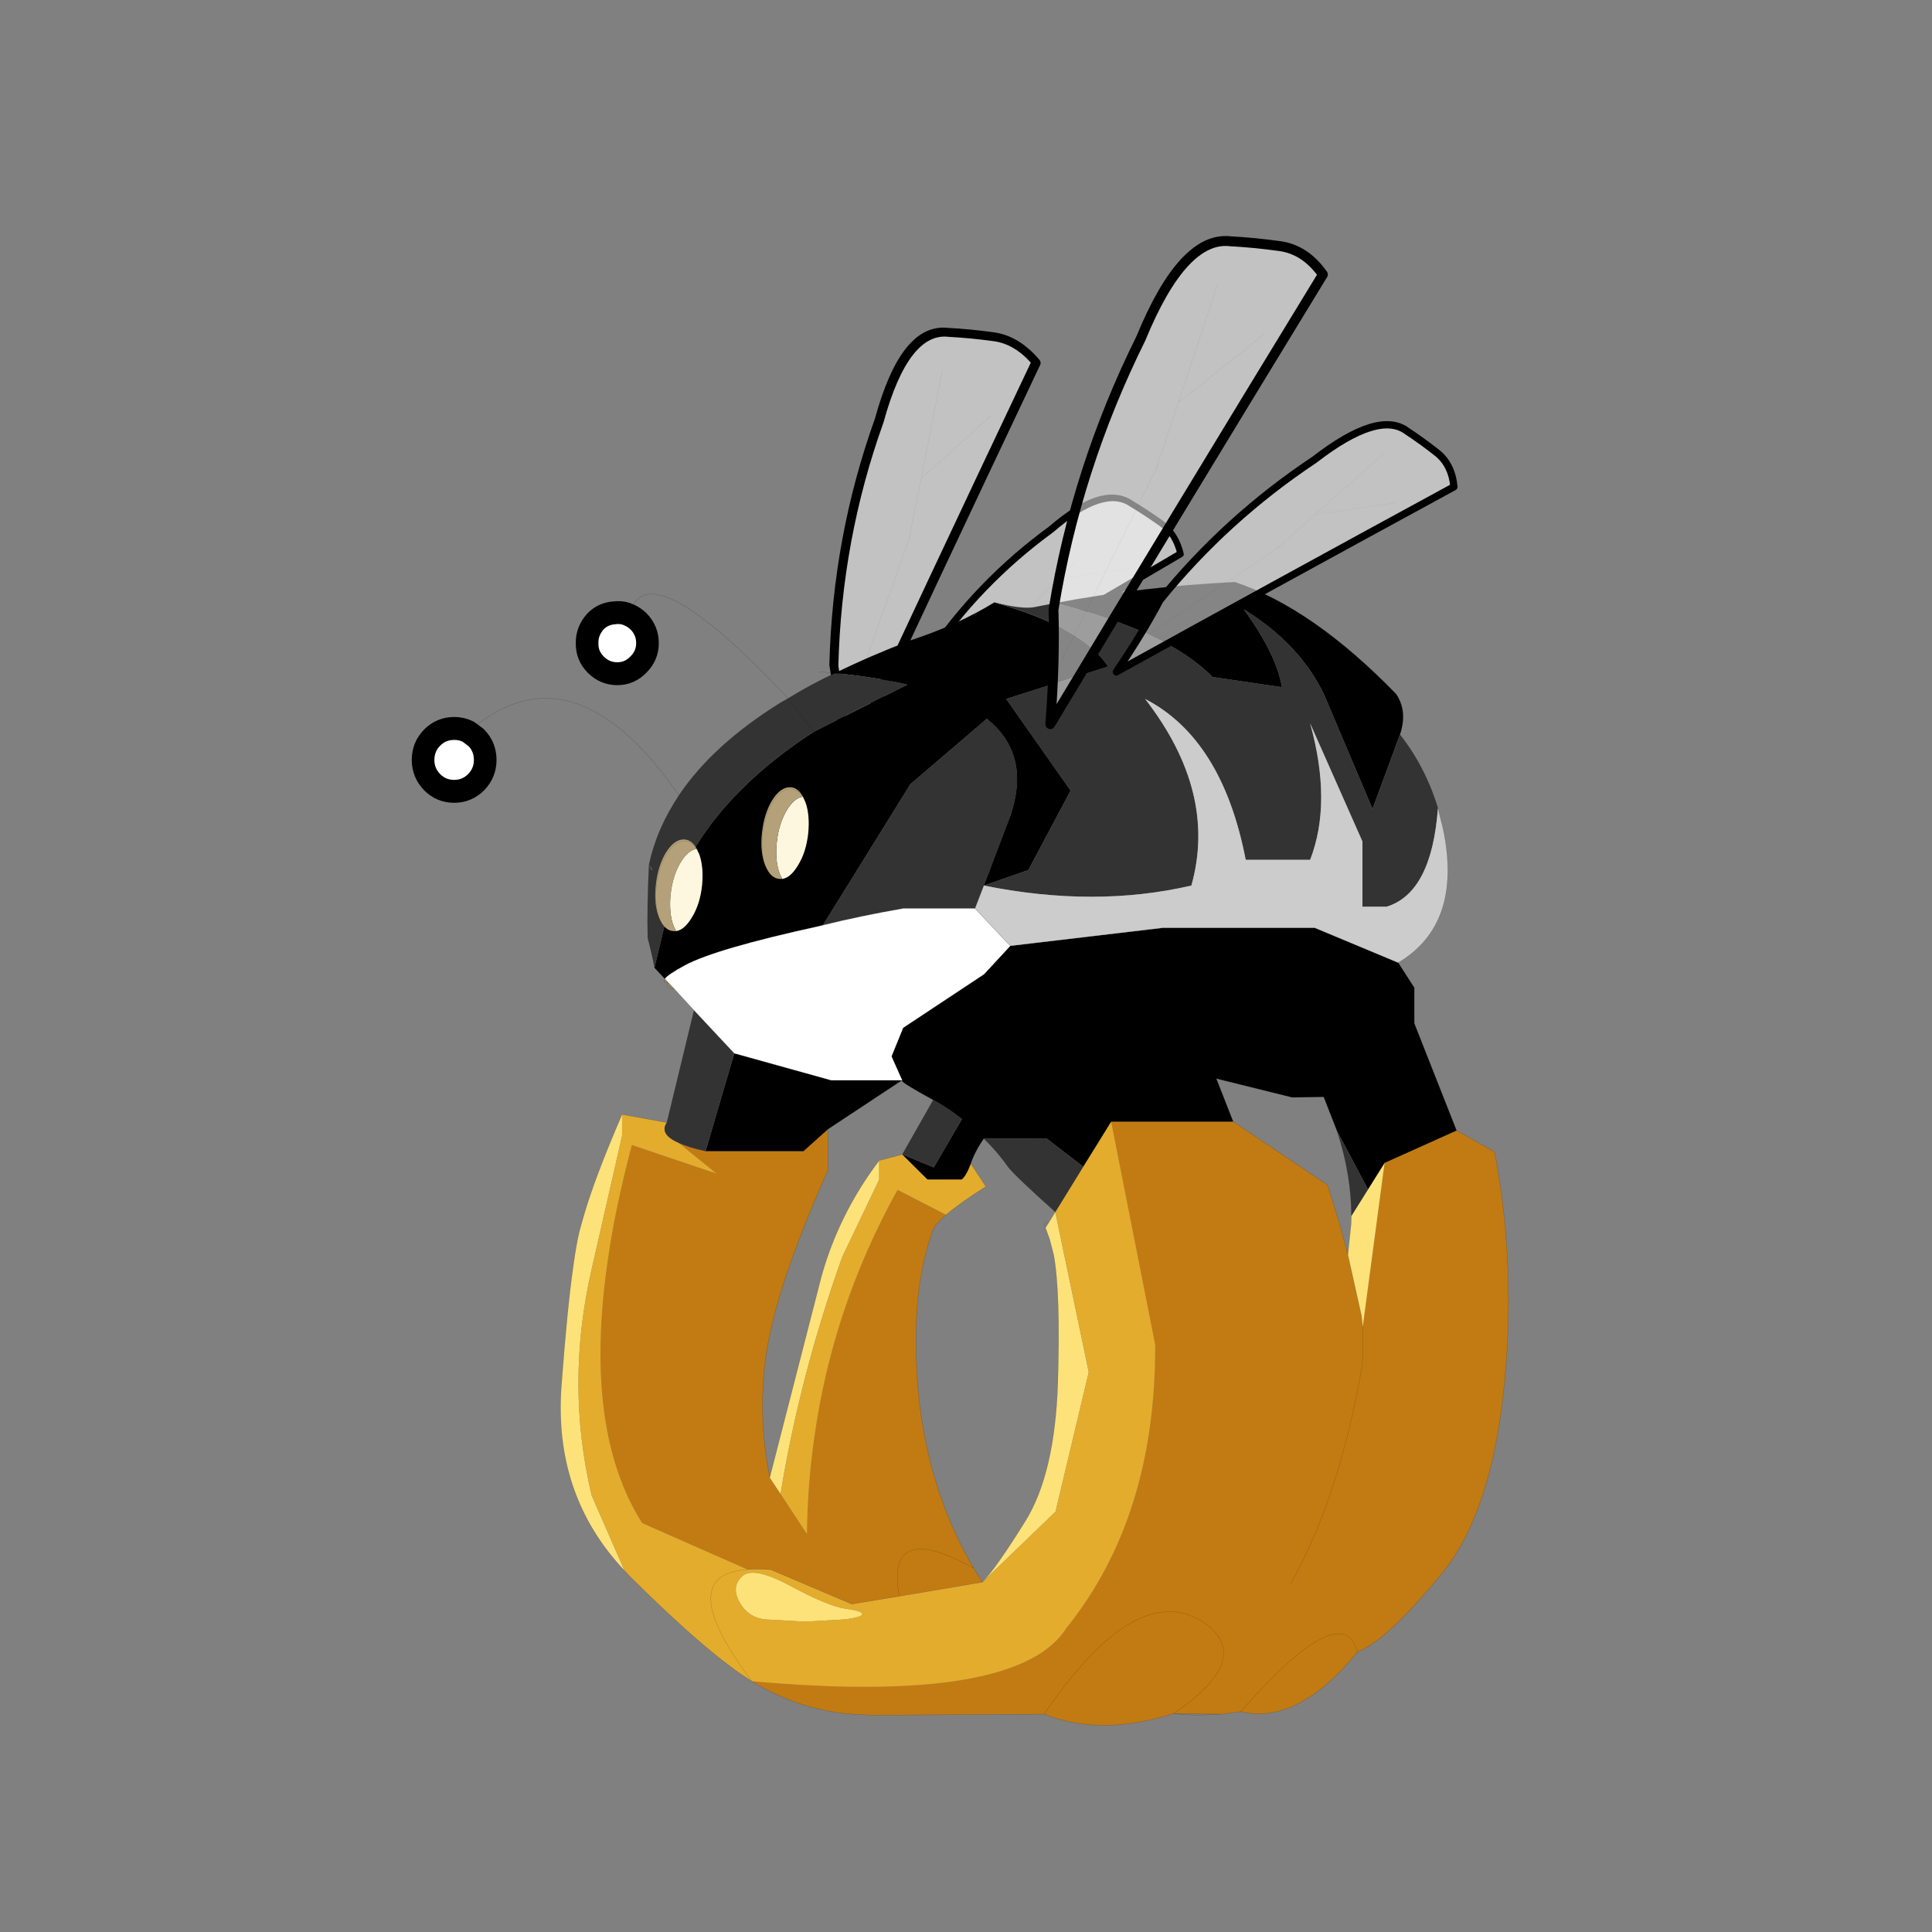 <?xml version="1.0" encoding="UTF-8" standalone="no"?>
<svg xmlns:xlink="http://www.w3.org/1999/xlink" height="440.0px" width="440.0px" xmlns="http://www.w3.org/2000/svg">
  <rect width="100%" height="100%" fill="#808080" stroke="none"/>
  <g transform="matrix(10.0, 0.0, 0.0, 10.0, 0.0, 0.0)">
    <use height="44.0" transform="matrix(0.909, 0.0, 0.0, 0.909, 2.0, 2.0)" width="44.0" xlink:href="#sprite0"/>
  </g>
  <defs>
    <g id="sprite0" transform="matrix(1.0, 0.0, 0.0, 1.0, 0.0, 0.0)">
      <use height="44.0" transform="matrix(1.0, 0.0, 0.0, 1.0, 0.0, 0.0)" width="44.0" xlink:href="#shape0"/>
      <use height="113.95" transform="matrix(0.33, 0.0, 0.0, 0.334, 8.119, 2.95)" width="83.2" xlink:href="#sprite1"/>
    </g>
    <g id="shape0" transform="matrix(1.0, 0.0, 0.0, 1.0, 0.0, 0.0)">
      <path d="M44.0 44.0 L0.0 44.0 0.0 0.0 44.0 0.0 44.0 44.0" fill="#43adca" fill-opacity="0.0" fill-rule="evenodd" stroke="none"/>
    </g>
    <g id="sprite1" transform="matrix(1.0, 0.0, 0.0, 1.0, 0.85, 0.45)">
      <use height="298.45" transform="matrix(0.382, 0.0, 0.0, 0.382, -0.859, -0.458)" width="217.95" xlink:href="#sprite2"/>
    </g>
    <g id="sprite2" transform="matrix(1.0, 0.0, 0.0, 1.0, 2.25, 1.2)">
      <use height="214.35" transform="matrix(0.442, 0.114, -0.055, 0.426, 89.152, 17.358)" width="77.05" xlink:href="#sprite3"/>
      <use height="214.35" transform="matrix(0.261, 0.229, -0.198, 0.229, 132.668, 48.029)" width="77.05" xlink:href="#sprite3"/>
      <use height="224.5" transform="matrix(1.0, 0.0, 0.0, 1.0, -2.25, 72.75)" width="217.95" xlink:href="#sprite4"/>
      <use height="214.35" transform="matrix(0.471, 0.126, -0.126, 0.471, 144.588, -1.197)" width="77.05" xlink:href="#sprite3"/>
      <use height="214.35" transform="matrix(0.254, 0.254, -0.254, 0.254, 188.03, 32.776)" width="77.05" xlink:href="#sprite3"/>
    </g>
    <g id="sprite3" transform="matrix(1.0, 0.0, 0.0, 1.0, -14.0, 3.85)">
      <use height="214.35" transform="matrix(1.0, 0.0, 0.0, 1.0, 14.0, -3.85)" width="77.05" xlink:href="#shape1"/>
    </g>
    <g id="shape1" transform="matrix(1.0, 0.0, 0.0, 1.0, -14.0, 3.85)">
      <path d="M45.45 69.95 L48.65 19.35 45.45 69.95 72.3 34.0 45.45 69.95 43.6 98.25 44.05 96.1 43.6 98.25 45.45 69.95 M49.3 1.65 Q58.7 -0.35 69.1 -1.65 79.5 -3.0 89.05 4.85 54.3 120.4 28.5 208.5 23.7 182.85 17.85 163.65 12.15 106.35 24.0 49.0 29.95 4.35 49.3 1.65 M43.6 98.25 L26.45 182.2 43.6 98.25" fill="#ffffff" fill-opacity="0.522" fill-rule="evenodd" stroke="none"/>
      <path d="M72.3 34.0 L45.45 69.95 43.6 98.25 44.05 96.1 M48.65 19.35 L45.45 69.95 M26.45 182.2 L43.6 98.25" fill="none" stroke="#000000" stroke-linecap="round" stroke-linejoin="round" stroke-opacity="0.251" stroke-width="0.05"/>
      <path d="M49.3 1.65 Q58.7 -0.35 69.1 -1.65 79.5 -3.0 89.05 4.85 54.3 120.4 28.5 208.5 23.7 182.85 17.85 163.65 12.15 106.35 24.0 49.0 29.95 4.35 49.3 1.65" fill="none" stroke="#000000" stroke-linecap="round" stroke-linejoin="round" stroke-width="4.0"/>
    </g>
    <g id="sprite4" transform="matrix(1.0, 0.0, 0.0, 1.0, 2.25, 0.0)">
      <use height="224.5" transform="matrix(1.0, 0.0, 0.0, 1.0, -2.25, 0.0)" width="217.95" xlink:href="#shape2"/>
      <use height="18.3" transform="matrix(1.0, 0.0, 0.0, 1.0, 67.25, 40.3)" width="9.5" xlink:href="#sprite5"/>
      <use height="18.3" transform="matrix(1.0, 0.0, 0.0, 1.0, 46.15, 50.55)" width="9.5" xlink:href="#sprite5"/>
    </g>
    <g id="shape2" transform="matrix(1.0, 0.0, 0.0, 1.0, 2.25, 0.0)">
      <path d="M46.0 75.75 L46.0 75.7 Q45.25 73.15 44.65 69.9 L46.0 75.7 46.0 75.75" fill="#f2e4c1" fill-rule="evenodd" stroke="none"/>
      <path d="M79.5 67.4 L79.35 67.45 78.8 67.55 79.55 67.25 79.45 67.35 79.5 67.4 M79.35 67.45 L79.45 67.35 79.35 67.45" fill="#b5a179" fill-rule="evenodd" stroke="none"/>
      <path d="M49.95 79.9 Q47.85 79.75 48.75 78.65 47.45 78.6 48.05 77.9 L48.75 78.65 49.95 79.9" fill="#8f7f5f" fill-rule="evenodd" stroke="none"/>
      <path d="M95.15 97.85 L95.2 97.8 95.25 97.85 95.15 97.85 95.25 97.85 95.15 97.9 95.15 97.85" fill="#6b3a0b" fill-rule="evenodd" stroke="none"/>
      <path d="M205.4 107.7 L212.95 111.9 Q214.15 118.1 214.85 124.5 216.15 136.9 215.5 149.75 213.8 180.85 202.7 194.4 191.55 207.95 185.75 210.05 L185.7 210.05 Q182.65 199.2 162.5 221.8 182.65 199.2 185.7 210.05 L185.7 210.1 Q173.8 224.5 162.5 221.8 L158.85 222.3 149.15 222.2 Q142.85 224.15 137.2 224.45 129.8 224.8 123.45 222.3 L90.55 222.5 89.15 222.5 85.1 222.3 Q74.5 221.4 65.35 215.85 107.8 219.6 122.5 210.5 126.0 208.3 127.9 205.35 145.65 183.5 145.5 149.75 L136.75 105.95 161.0 105.95 179.75 118.4 182.2 126.15 183.8 132.1 184.05 133.2 186.5 144.05 186.75 146.3 191.1 114.05 205.4 107.7 M172.45 196.65 Q182.1 179.8 186.65 153.85 186.95 149.5 186.75 146.3 186.95 149.5 186.65 153.85 182.1 179.8 172.45 196.65 M80.45 107.45 L80.45 115.5 Q76.45 124.35 73.75 131.7 70.25 141.15 68.85 148.05 67.75 153.15 67.55 158.35 67.1 166.95 68.9 175.85 L71.05 179.05 76.3 186.95 Q76.4 177.3 77.75 168.05 80.45 148.8 88.45 130.95 91.1 125.05 94.3 119.35 L103.95 124.25 Q101.75 126.1 101.3 127.25 L100.3 130.35 Q97.95 138.35 97.95 148.95 97.95 174.35 109.4 193.6 104.4 190.9 101.05 190.15 92.65 188.35 94.65 199.15 92.65 188.35 101.05 190.15 104.4 190.9 109.4 193.6 L111.15 196.4 94.65 199.15 85.2 200.7 69.15 193.95 Q66.5 193.75 64.45 193.9 L43.55 184.8 Q31.85 166.55 36.65 133.6 L37.25 129.65 Q38.8 120.6 41.5 110.55 L58.3 116.15 50.75 110.1 Q52.7 111.0 56.15 111.75 L75.6 111.75 80.45 107.45 M149.15 222.2 Q164.8 211.7 155.85 204.8 144.05 196.2 128.2 215.9 125.85 218.8 123.45 222.3 125.85 218.8 128.2 215.9 144.05 196.2 155.85 204.8 164.8 211.7 149.15 222.2" fill="#c27b12" fill-rule="evenodd" stroke="none"/>
      <path d="M40.05 194.15 Q25.85 179.3 27.5 157.75 28.65 142.45 29.9 133.95 30.45 130.05 31.05 127.55 L31.9 124.55 Q34.1 117.0 39.55 104.55 L39.55 108.75 33.5 134.95 Q28.25 157.5 33.5 179.35 L40.05 194.15 M191.1 114.05 L186.75 146.3 186.5 144.05 184.05 133.2 183.8 132.1 184.45 126.05 184.5 124.45 187.8 119.25 191.1 114.05 M68.9 175.85 L78.6 138.55 Q79.5 134.85 80.8 131.35 84.35 121.8 90.65 113.6 L90.65 117.35 83.3 132.55 Q74.9 155.8 71.05 179.05 L68.9 175.85 M73.15 197.2 Q80.6 201.15 83.95 201.6 87.3 202.05 87.3 202.65 87.3 203.25 83.95 203.7 L75.9 204.15 67.85 203.7 Q64.5 203.25 62.85 200.25 61.2 197.2 63.45 195.2 65.7 193.2 73.15 197.2 M123.7 126.8 L124.35 125.8 125.65 123.7 132.3 155.15 125.7 182.55 111.15 196.4 Q113.85 193.7 119.7 184.4 125.55 175.1 126.15 157.3 126.7 139.55 125.35 132.2 L124.55 129.1 123.7 126.8" fill="#fde279" fill-rule="evenodd" stroke="none"/>
      <path d="M65.35 215.85 Q56.6 210.5 41.2 195.35 L40.05 194.15 33.5 179.35 Q28.25 157.5 33.5 134.95 L39.55 108.75 39.55 104.55 48.45 106.15 Q46.9 108.4 50.75 110.1 L58.3 116.15 41.5 110.55 Q38.8 120.6 37.25 129.65 L36.65 133.6 Q31.85 166.55 43.55 184.8 L64.45 193.9 Q66.5 193.75 69.15 193.95 L85.2 200.7 94.65 199.15 111.15 196.4 125.7 182.55 132.3 155.15 125.65 123.7 131.2 114.8 136.75 105.95 145.5 149.75 Q145.65 183.5 127.9 205.35 126.0 208.3 122.5 210.5 107.8 219.6 65.35 215.85 56.0 203.6 57.35 198.15 58.25 194.35 64.45 193.9 58.25 194.35 57.35 198.15 56.0 203.6 65.35 215.85 M90.65 113.6 L95.25 112.4 100.25 117.3 107.05 117.3 Q107.95 116.6 108.85 114.2 L111.85 118.7 Q106.6 122.0 103.95 124.25 L94.3 119.35 Q91.1 125.05 88.45 130.95 80.45 148.8 77.75 168.05 76.4 177.3 76.3 186.95 L71.05 179.05 Q74.9 155.8 83.3 132.55 L90.65 117.35 90.65 113.6 M73.15 197.2 Q65.7 193.2 63.45 195.2 61.2 197.2 62.85 200.25 64.5 203.25 67.85 203.7 L75.9 204.15 83.95 203.7 Q87.3 203.25 87.3 202.65 87.3 202.05 83.95 201.6 80.6 201.15 73.15 197.2" fill="#e3ac2d" fill-rule="evenodd" stroke="none"/>
      <path d="M79.6 67.35 L79.5 67.4 79.45 67.35 79.55 67.25 79.6 67.35" fill="#812c07" fill-rule="evenodd" stroke="none"/>
      <path d="M95.15 97.9 L95.25 97.85 95.15 97.9" fill="#a83113" fill-rule="evenodd" stroke="none"/>
      <path d="M193.8 74.75 L197.0 79.65 197.0 86.65 205.4 107.7 191.1 114.05 187.8 119.25 181.65 107.8 179.0 101.1 172.75 101.2 157.65 97.5 154.25 89.05 163.15 82.45 159.3 75.7 163.15 82.45 154.25 89.05 157.65 97.5 161.0 105.95 136.75 105.95 131.2 114.8 123.9 109.25 111.45 109.3 111.45 109.25 110.5 108.35 107.1 105.45 110.5 108.35 111.45 109.25 Q109.6 111.95 108.85 114.2 107.95 116.6 107.05 117.3 L100.25 117.3 95.25 112.4 101.5 114.95 107.1 105.45 Q104.35 103.3 101.4 101.7 95.35 98.45 95.15 97.9 L95.25 97.85 95.2 97.8 93.1 93.15 95.4 87.55 111.45 77.05 116.7 71.45 147.1 67.9 177.2 67.9 193.8 74.75 M48.05 77.9 L46.0 75.75 46.0 75.7 49.0 63.3 49.45 61.65 Q56.05 43.3 77.65 29.4 L96.25 20.15 Q89.95 18.65 81.85 17.9 88.75 14.55 97.05 11.4 106.3 8.4 113.55 4.0 131.2 8.95 136.15 16.6 L115.9 22.95 128.7 40.95 120.3 56.55 111.45 59.6 116.7 45.95 117.1 44.7 Q120.45 33.5 112.05 26.85 L96.85 39.7 79.55 67.25 78.8 67.55 Q58.2 72.0 52.05 75.25 48.7 77.05 48.05 77.9 M125.55 4.15 Q142.9 0.9 161.35 0.0 176.85 5.15 193.4 22.0 195.7 25.4 194.15 29.95 L188.7 44.55 179.1 22.15 Q174.25 12.15 163.1 5.35 169.6 14.15 170.7 20.65 L156.9 18.65 Q147.95 9.6 125.55 4.15 M112.05 26.85 Q106.6 22.55 96.25 20.15 106.6 22.55 112.05 26.85 M95.15 97.85 L80.45 107.45 75.6 111.75 56.15 111.75 61.85 92.55 81.15 97.85 95.15 97.85" fill="#000000" fill-rule="evenodd" stroke="none"/>
      <path d="M194.15 29.95 Q199.2 36.3 201.7 44.4 200.45 61.05 191.5 63.75 L186.7 63.75 186.7 50.95 176.3 27.75 Q180.7 43.35 176.3 54.55 L163.5 54.55 Q158.85 30.8 143.5 22.95 157.9 41.3 152.7 59.6 133.55 64.0 111.45 59.6 L109.7 64.1 95.4 64.1 Q86.75 65.6 79.6 67.35 L79.55 67.25 96.85 39.7 112.05 26.85 Q120.45 33.5 117.1 44.7 L116.75 45.6 116.7 45.95 111.45 59.6 120.3 56.55 128.7 40.95 115.9 22.95 136.15 16.6 Q131.2 8.95 113.55 4.0 119.2 5.45 121.7 4.9 L125.55 4.15 Q147.95 9.6 156.9 18.65 L170.7 20.65 Q169.6 14.15 163.1 5.35 174.25 12.15 179.1 22.15 L188.7 44.55 194.15 29.95 M48.45 106.15 L53.85 84.1 61.85 92.55 56.15 111.75 Q52.7 111.0 50.75 110.1 46.9 108.4 48.45 106.15 M44.65 69.9 Q44.5 63.75 44.9 55.55 46.4 48.5 50.85 41.9 57.5 32.05 70.95 23.75 L72.55 22.85 77.65 29.4 Q56.05 43.3 49.45 61.65 L49.0 63.3 46.0 75.7 44.65 69.9 M181.65 107.8 L187.8 119.25 184.5 124.45 Q184.5 116.4 181.65 107.8 M81.85 17.9 Q89.95 18.65 96.25 20.15 L77.65 29.4 72.55 22.85 Q77.15 20.05 81.85 17.9 M101.4 101.7 Q104.35 103.3 107.1 105.45 L101.5 114.95 95.25 112.4 101.4 101.7 M111.45 109.3 L123.9 109.25 131.2 114.8 125.65 123.7 Q117.65 116.6 116.35 114.95 114.05 111.75 111.45 109.3 M44.9 55.55 L45.5 56.7 45.45 56.3 44.9 55.55" fill="#333333" fill-rule="evenodd" stroke="none"/>
      <path d="M53.85 84.1 L49.95 79.9 48.75 78.65 48.05 77.9 Q48.7 77.05 52.05 75.25 58.2 72.0 78.8 67.55 L79.35 67.45 79.5 67.4 79.6 67.35 Q86.75 65.6 95.4 64.1 L109.7 64.1 116.7 71.45 111.45 77.05 95.4 87.55 93.1 93.15 95.2 97.8 95.15 97.85 81.15 97.85 61.85 92.55 53.85 84.1 M9.0 29.4 L10.55 30.55 Q12.35 32.35 12.35 34.95 12.35 37.45 10.55 39.3 8.7 41.1 6.2 41.1 3.6 41.1 1.8 39.3 0.0 37.45 0.0 34.95 0.0 32.35 1.8 30.55 3.6 28.75 6.2 28.75 7.7 28.75 9.0 29.4 M41.0 6.5 Q41.95 6.9 42.8 7.7 44.6 9.5 44.6 12.0 44.6 14.45 42.8 16.2 41.05 18.0 38.6 18.0 36.1 18.0 34.3 16.2 32.55 14.45 32.6 12.0 32.55 9.6 34.3 7.7 35.8 6.2 38.0 6.05 L38.6 6.0 Q39.9 5.95 41.0 6.5" fill="#ffffff" fill-rule="evenodd" stroke="none"/>
      <path d="M201.7 44.4 L202.75 48.55 Q206.65 67.2 193.8 74.75 L177.2 67.9 147.1 67.9 116.7 71.45 109.7 64.1 111.45 59.6 Q133.55 64.0 152.7 59.6 157.9 41.3 143.5 22.95 158.85 30.8 163.5 54.55 L176.3 54.55 Q180.7 43.35 176.3 27.75 L186.7 50.95 186.7 63.75 191.5 63.75 Q200.45 61.05 201.7 44.4" fill="#cccccc" fill-rule="evenodd" stroke="none"/>
      <path d="M194.15 29.95 Q199.2 36.3 201.7 44.4 L202.75 48.55 Q206.65 67.2 193.8 74.75 L197.0 79.65 197.0 86.65 205.4 107.7 212.95 111.9 Q214.15 118.1 214.85 124.5 216.15 136.9 215.5 149.75 213.8 180.85 202.7 194.4 191.55 207.95 185.75 210.05 L185.7 210.1 Q173.8 224.5 162.5 221.8 L158.85 222.3 154.25 222.5 151.1 222.4 150.25 222.3 149.15 222.2 Q142.85 224.15 137.2 224.45 129.8 224.8 123.45 222.3 L90.55 222.5 89.15 222.5 85.1 222.3 Q74.5 221.4 65.35 215.85 56.6 210.5 41.2 195.35 L40.05 194.15 Q25.85 179.3 27.5 157.75 28.65 142.45 29.9 133.95 30.45 130.05 31.05 127.55 L31.9 124.55 Q34.1 117.0 39.55 104.55 L48.45 106.15 53.85 84.1 49.95 79.9 Q47.85 79.75 48.75 78.65 47.45 78.6 48.05 77.9 L46.0 75.75 46.0 75.7 Q45.25 73.15 44.65 69.9 44.5 63.75 44.9 55.55 46.4 48.5 50.85 41.9 29.7 11.65 9.0 29.4 M194.15 29.95 Q195.7 25.4 193.4 22.0 176.85 5.15 161.35 0.0 142.9 0.9 125.55 4.15 M111.45 59.6 L109.7 64.1 116.7 71.45 147.1 67.9 177.2 67.9 193.8 74.75 M205.4 107.7 L191.1 114.05 M186.75 146.3 Q186.95 149.5 186.65 153.85 182.1 179.8 172.45 196.65 M187.8 119.25 L191.1 114.05 M157.65 97.5 L172.75 101.2 179.0 101.1 181.65 107.8 M187.8 119.25 L184.5 124.45 184.45 126.05 183.8 132.1 184.05 133.2 186.5 144.05 186.75 146.3 M184.5 124.45 Q184.5 116.4 181.65 107.8 M183.8 132.1 L182.2 126.15 179.75 118.4 161.0 105.95 136.75 105.95 M113.55 4.0 Q119.2 5.45 121.7 4.9 L125.55 4.15 M113.55 4.0 Q106.3 8.4 97.05 11.4 88.75 14.55 81.85 17.9 89.95 18.65 96.25 20.15 106.6 22.55 112.05 26.85 120.45 33.5 117.1 44.7 L116.75 45.6 116.7 45.95 111.45 59.6 M95.15 97.85 L95.25 97.85 95.15 97.85 95.15 97.9 Q95.35 98.45 101.4 101.7 104.35 103.3 107.1 105.45 L110.5 108.35 111.45 109.25 111.45 109.3 M95.4 87.55 L111.45 77.05 M131.2 114.8 L136.75 105.95 M95.15 97.85 L80.45 107.45 80.45 115.5 Q76.45 124.35 73.75 131.7 70.25 141.15 68.85 148.05 67.75 153.15 67.55 158.35 67.1 166.95 68.9 175.85 L78.6 138.55 Q79.5 134.85 80.8 131.35 84.35 121.8 90.65 113.6 L95.25 112.4 101.4 101.7 M95.15 97.85 L81.15 97.85 61.85 92.55 M56.15 111.75 L75.6 111.75 80.45 107.45 M109.7 64.1 L95.4 64.1 Q86.75 65.6 79.6 67.35 L79.5 67.4 79.35 67.45 78.8 67.55 Q58.2 72.0 52.05 75.25 48.7 77.05 48.05 77.9 L48.75 78.65 49.95 79.9 M157.65 97.5 L154.25 89.05 163.15 82.45 159.3 75.7 M72.55 22.85 Q44.3 -6.85 41.0 6.5 M38.0 6.05 L38.6 6.0 M72.55 22.85 L70.95 23.75 Q57.5 32.05 50.85 41.9 M72.55 22.85 L77.65 29.4 M79.45 67.35 L79.35 67.45 M79.55 67.25 L78.8 67.55 M79.55 67.25 L79.45 67.35 M53.85 84.1 L61.85 92.55 M64.45 193.9 Q66.5 193.75 69.15 193.95 L85.2 200.7 94.65 199.15 Q92.65 188.35 101.05 190.15 104.4 190.9 109.4 193.6 97.95 174.35 97.95 148.95 97.95 138.35 100.3 130.35 L101.3 127.25 Q101.75 126.1 103.95 124.25 106.6 122.0 111.85 118.7 L108.85 114.2 Q107.95 116.6 107.05 117.3 L100.25 117.3 95.25 112.4 M56.15 111.75 Q52.7 111.0 50.75 110.1 46.9 108.4 48.45 106.15 M125.65 123.7 Q117.65 116.6 116.35 114.95 114.05 111.75 111.45 109.3 M131.2 114.8 L125.65 123.7 M124.35 125.8 Q123.15 125.6 123.7 126.8 L124.35 125.8 125.65 123.7 M111.15 196.4 L94.65 199.15 M123.7 126.8 L124.55 129.1 125.35 132.2 Q126.7 139.55 126.15 157.3 125.55 175.1 119.7 184.4 113.85 193.7 111.15 196.4 L109.4 193.6 M108.85 114.2 Q109.6 111.95 111.45 109.25 M81.85 17.9 Q77.15 20.05 72.55 22.85 M161.0 105.95 L157.65 97.5 M81.85 17.9 L78.6 17.6 M123.45 222.3 Q125.85 218.8 128.2 215.9 144.05 196.2 155.85 204.8 164.8 211.7 149.15 222.2 L158.85 222.3 M64.45 193.9 Q58.25 194.35 57.35 198.15 56.0 203.6 65.35 215.85 M185.7 210.05 L185.7 210.1 M162.5 221.8 Q182.65 199.2 185.7 210.05" fill="none" stroke="#000000" stroke-linecap="round" stroke-linejoin="round" stroke-opacity="0.353" stroke-width="0.05"/>
      <path d="M95.25 97.85 L95.2 97.8" fill="none" stroke="#00ff00" stroke-linecap="round" stroke-linejoin="round" stroke-width="0.05"/>
      <path d="M9.0 29.4 L10.55 30.55 Q12.35 32.35 12.35 34.95 12.35 37.45 10.55 39.3 8.7 41.1 6.2 41.1 3.6 41.1 1.8 39.3 0.0 37.45 0.0 34.95 0.0 32.35 1.8 30.55 3.6 28.75 6.2 28.75 7.7 28.75 9.0 29.4 M41.0 6.5 Q41.95 6.9 42.8 7.7 44.6 9.5 44.6 12.0 44.6 14.45 42.8 16.2 41.05 18.0 38.6 18.0 36.1 18.0 34.3 16.2 32.55 14.45 32.6 12.0 32.55 9.6 34.3 7.7 35.8 6.2 38.0 6.05 M38.6 6.0 Q39.9 5.95 41.0 6.5" fill="none" stroke="#000000" stroke-linecap="round" stroke-linejoin="round" stroke-width="4.5"/>
    </g>
    <g id="sprite5" transform="matrix(1.0, 0.0, 0.0, 1.0, 1.05, 0.0)">
      <use height="18.3" transform="matrix(1.0, 0.0, 0.0, 1.0, -1.05, 0.0)" width="9.5" xlink:href="#shape3"/>
    </g>
    <g id="shape3" transform="matrix(1.0, 0.0, 0.0, 1.0, 1.05, 0.0)">
      <path d="M7.7 2.9 L7.15 1.85 7.7 2.9 Q8.6 5.45 8.25 9.0 7.85 12.75 6.2 15.35 4.75 17.75 3.1 18.0 L2.65 17.15 Q1.6 14.55 2.0 10.8 2.4 7.05 4.05 4.4 5.5 2.1 7.15 1.85 L7.2 1.85 7.55 2.6 7.7 2.9" fill="#fef7e0" fill-rule="evenodd" stroke="none"/>
      <path d="M7.2 1.85 L7.15 1.85 Q6.15 0.3 4.7 0.3 L4.35 0.35 Q2.65 0.55 1.2 2.9 -0.45 5.55 -0.85 9.3 -1.2 12.85 -0.3 15.35 -1.2 12.85 -0.85 9.3 -0.45 5.55 1.2 2.9 2.65 0.55 4.35 0.35 L4.7 0.3 Q6.15 0.3 7.15 1.85 5.5 2.1 4.05 4.4 2.4 7.05 2.0 10.8 1.6 14.55 2.65 17.15 L3.1 18.0 2.7 18.0 Q0.8 18.0 -0.3 15.35 -1.35 12.75 -0.95 9.0 -0.55 5.25 1.05 2.6 2.7 0.0 4.6 0.0 6.2 0.0 7.2 1.85" fill="#b5a179" fill-rule="evenodd" stroke="none"/>
      <path d="M7.15 1.85 L7.7 2.9 M7.15 1.85 Q6.15 0.3 4.7 0.3 L4.35 0.35 Q2.65 0.55 1.2 2.9 -0.45 5.55 -0.85 9.3 -1.2 12.85 -0.3 15.35 L-0.15 15.65 0.25 16.5 Q1.2 18.3 2.8 18.3 4.7 18.3 6.35 15.65 7.95 13.05 8.35 9.3 8.75 5.55 7.7 2.9" fill="none" stroke="#000000" stroke-linecap="round" stroke-linejoin="round" stroke-opacity="0.353" stroke-width="0.05"/>
    </g>
  </defs>
</svg>
